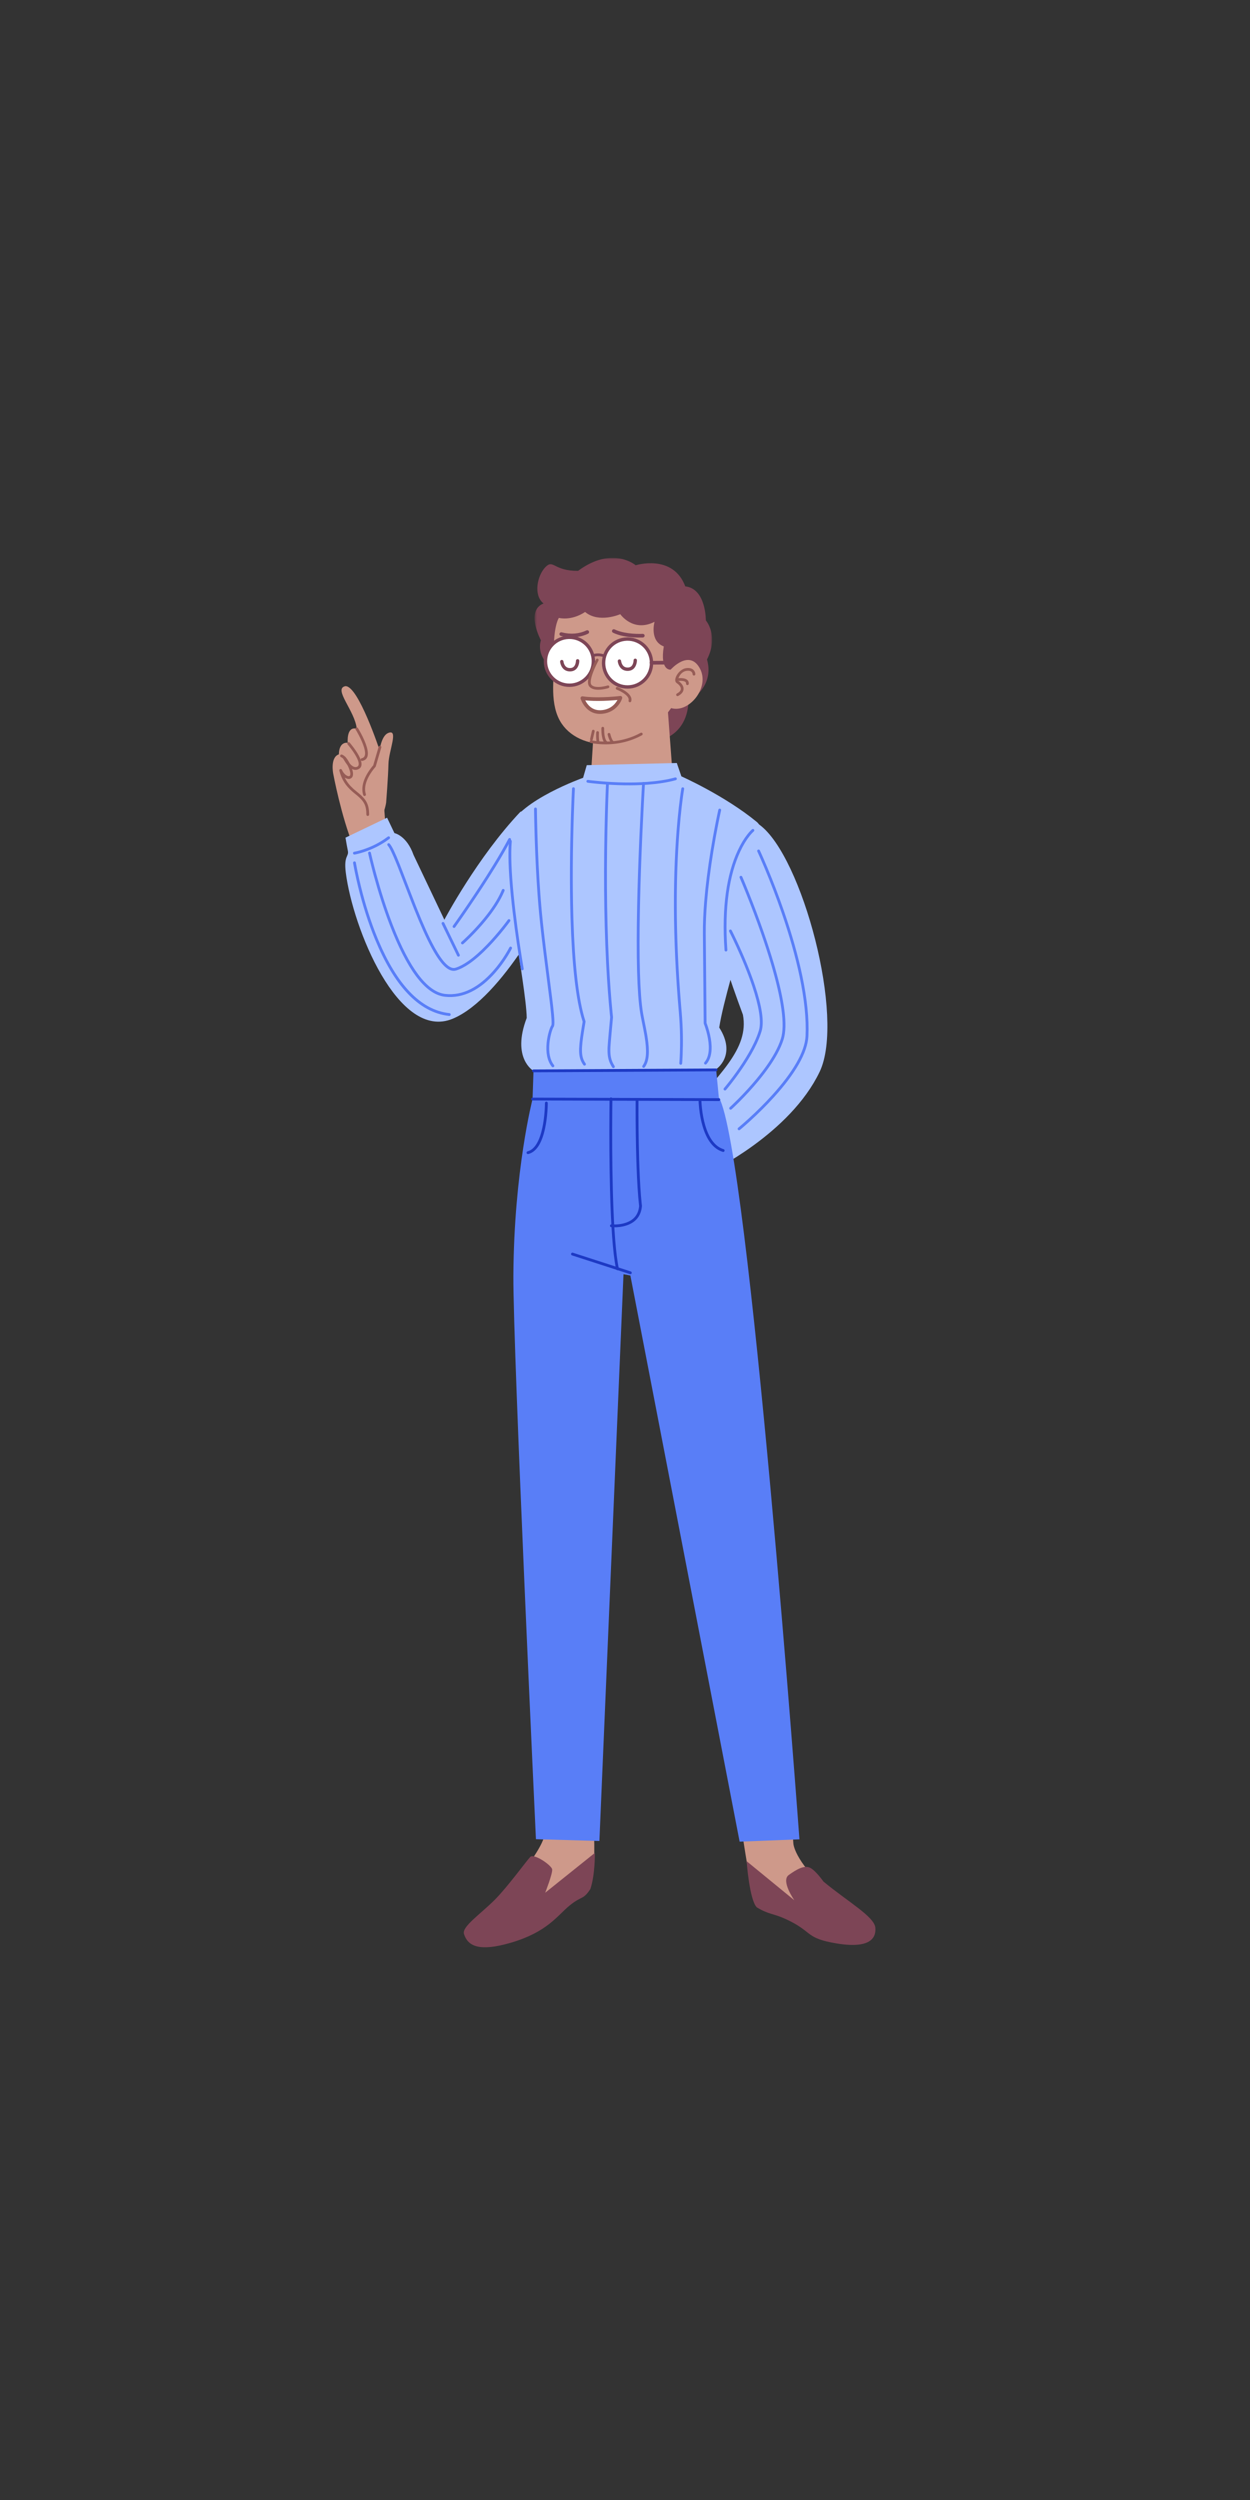 <?xml version="1.0" encoding="UTF-8"?>
<svg width="512px" height="1024px" viewBox="0 0 512 1024" version="1.1" xmlns="http://www.w3.org/2000/svg" xmlns:xlink="http://www.w3.org/1999/xlink">
    <rect x="0" y="0" width="512" height="1024" fill="#333333" stroke="none"/>
    <!-- Generator: Sketch 61.2 (89653) - https://sketch.com -->
    <title>2.人物组件/6.产品经理/站立/自信</title>
    <desc>Created with Sketch.</desc>
    <defs>
        <polygon id="path-1" points="0.463 0.892 73.187 0.892 73.187 76.528 0.463 76.528"></polygon>
    </defs>
    <g id="2.人物组件/6.产品经理/站立/自信" stroke="none" stroke-width="1" fill="none" fill-rule="evenodd">
        <path d="M157.979,339.284 L155.625,307.667 C155.625,307.667 146.726,280.587 141.419,281.057 C136.358,282.142 145.442,291.228 146.126,298.505 C141.767,297.287 142.433,304.274 142.433,304.274 C142.433,304.274 138.939,303.428 138.791,308.979 C135.128,310.248 136.491,316.934 136.491,316.934 C136.491,316.934 139.751,334.478 144.819,346.771 C144.819,346.771 154.988,358.558 157.979,339.284" id="Fill-1" fill="#CE998A"></path>
        <path d="M158.162,328.8 C158.162,328.8 158.993,318.293 159.116,312.878 C159.239,307.463 163.37,298.484 159.052,300.206 C156.148,301.362 155.447,307.062 154.694,311.217 C153.943,315.374 145.258,323.816 148.852,331.62 C151.279,336.894 156.461,338.58 158.162,328.8" id="Fill-3" fill="#CE998A"></path>
        <path d="M145.827,298.029 C146.091,297.864 146.438,297.944 146.602,298.207 L146.778,298.496 C146.916,298.726 147.07,298.988 147.235,299.278 C147.707,300.105 148.178,300.992 148.619,301.902 C149.079,302.854 149.48,303.779 149.802,304.658 C151.216,308.509 151.036,311.159 148.382,311.68 C148.077,311.74 147.781,311.541 147.721,311.236 C147.662,310.932 147.86,310.636 148.165,310.576 C149.814,310.252 149.946,308.314 148.746,305.045 C148.437,304.204 148.052,303.313 147.606,302.392 C147.177,301.506 146.717,300.642 146.258,299.835 L145.917,299.248 L145.649,298.804 C145.484,298.54 145.564,298.193 145.827,298.029 Z" id="Stroke-5" fill="#965C56" fill-rule="nonzero"></path>
        <path d="M142.442,304.134 C142.676,303.93 143.031,303.955 143.235,304.189 L143.444,304.436 C143.607,304.631 143.789,304.853 143.984,305.099 C144.543,305.801 145.101,306.55 145.624,307.316 C146.122,308.047 146.562,308.758 146.927,309.436 C148.467,312.293 148.612,314.418 146.541,315.172 C144.938,315.754 143.408,314.805 141.993,312.963 C141.616,312.472 141.273,311.947 140.97,311.423 L140.806,311.132 C140.708,310.954 140.635,310.812 140.588,310.714 C140.453,310.435 140.57,310.098 140.85,309.963 C141.13,309.828 141.466,309.946 141.601,310.225 L141.679,310.38 C141.744,310.504 141.833,310.668 141.944,310.861 C142.224,311.345 142.541,311.829 142.886,312.278 C144.031,313.77 145.167,314.474 146.157,314.114 C147.283,313.704 147.186,312.288 145.937,309.969 C145.591,309.329 145.172,308.651 144.694,307.949 C144.189,307.208 143.646,306.481 143.104,305.8 L142.744,305.355 L142.386,304.927 C142.182,304.693 142.207,304.338 142.442,304.134 Z" id="Stroke-7" fill="#965C56" fill-rule="nonzero"></path>
        <path d="M139.362,309.416 C139.471,309.125 139.794,308.977 140.086,309.085 C141.066,309.449 142.011,310.456 142.95,312.164 C144.972,315.839 145.139,318.378 143.43,318.959 C142.804,319.172 142.071,319.017 141.364,318.594 L141.207,318.495 L141.338,318.76 C142.171,320.402 143.242,321.724 144.635,322.993 L144.918,323.247 L145.283,323.562 L146.146,324.276 C146.392,324.477 146.762,324.779 146.902,324.895 C150.008,327.464 151.205,329.521 151.191,333.66 C151.19,333.971 150.937,334.222 150.626,334.221 C150.316,334.22 150.065,333.967 150.066,333.657 C150.078,330.011 149.115,328.243 146.441,325.976 L144.754,324.587 C144.546,324.413 144.359,324.253 144.175,324.092 C141.624,321.847 140.019,319.461 138.989,315.701 C138.804,315.027 139.769,314.687 140.047,315.328 C140.8,317.066 142.298,318.156 143.068,317.893 C143.807,317.642 143.688,315.838 141.965,312.706 C141.143,311.212 140.373,310.392 139.693,310.139 C139.402,310.031 139.254,309.707 139.362,309.416 Z" id="Stroke-9" fill="#965C56" fill-rule="nonzero"></path>
        <path d="M155.097,305.866 C155.184,305.567 155.496,305.396 155.794,305.483 C156.063,305.562 156.228,305.823 156.195,306.091 L156.177,306.181 L153.915,313.927 C153.89,314.012 153.845,314.09 153.785,314.154 L153.599,314.36 C153.474,314.504 153.314,314.695 153.127,314.928 C152.625,315.555 152.122,316.255 151.654,317.011 C150.24,319.292 149.438,321.57 149.55,323.655 C149.581,324.227 149.681,324.778 149.855,325.307 C149.951,325.603 149.791,325.92 149.495,326.017 C149.2,326.114 148.883,325.953 148.786,325.658 C148.581,325.033 148.462,324.384 148.427,323.715 C148.3,321.359 149.173,318.877 150.698,316.418 C151.192,315.622 151.72,314.885 152.249,314.225 L152.517,313.897 L152.87,313.487 L155.097,305.866 Z" id="Stroke-11" fill="#965C56" fill-rule="nonzero"></path>
        <g id="分组" transform="translate(218.5, 227.607)">
            <mask id="mask-2" fill="white">
                <use xlink:href="#path-1"></use>
            </mask>
            <g id="Clip-14"></g>
            <path d="M63.517,59.65 C63.517,59.65 74.364,54.104 71.091,42.508 C76.07,32.755 70.615,26.503 70.615,26.503 C70.615,26.503 70.76,13.529 62.188,12.568 C57.139,-0.88 41.874,3.928 41.874,3.928 C41.874,3.928 32.416,-4.235 18.284,6.212 C8.152,6.304 8.248,1.277 4.902,4.684 C1.556,8.092 -0.12,16.234 4.131,19.571 C-3.441,22.594 3.058,34.672 3.058,34.672 C3.058,34.672 0.423,41.492 8.916,46.903 C17.406,52.315 20.248,68.773 34.458,74.308 C48.126,79.636 62.88,75.613 63.517,59.65" id="Fill-13" fill="#7D4556" mask="url(#mask-2)"></path>
        </g>
        <path d="M245.046,701.257 L219.975,702.559 C219.975,702.559 224.747,743.287 223.017,751.771 C220.974,761.797 195.558,786.568 202.077,791.905 C208.598,797.239 238.197,780.067 242.406,768.163 C244.266,762.898 242.984,750.51 243.221,736.87 C243.519,719.671 245.046,701.257 245.046,701.257" id="Fill-15" fill="#CE998A"></path>
        <path d="M320.099,690.571 L295.291,689.098 C295.291,689.098 299.929,724.768 303.88,750.129 C305.872,762.909 307.547,773.496 308.651,774.717 C313.516,780.093 321.895,781.177 331.007,785.907 C338.219,789.648 339.661,791.704 348.242,792.103 C360.407,792.67 354.179,788.413 338.8,774.343 C325.097,761.806 324.959,755.05 324.959,755.05 L320.099,690.571 Z" id="Fill-17" fill="#CE998A"></path>
        <path d="M275.2,313.195 L273.397,289.021 L243.669,291.948 L242.281,313.804 C242.281,313.804 275.985,312.397 275.2,313.195" id="Fill-19" fill="#CE998A"></path>
        <path d="M268.104,254.688 C268.104,254.688 265.904,262.491 271.892,264.774 C270.231,274.906 274.7,274.282 274.7,274.282 C274.7,274.282 282.317,265.668 286.698,273.852 C290.859,281.628 282.207,292.195 274.907,290.044 C261.387,309.04 236.67,308.548 229.284,295.122 C224.798,286.963 227.294,275.641 226.988,270.232 C226.236,256.942 228.911,253.092 228.911,253.092 C228.911,253.092 233.894,254.469 239.657,250.659 C245.319,255.405 254.066,251.569 254.066,251.569 C254.066,251.569 259.323,259.177 268.104,254.688" id="Fill-21" fill="#CE998A"></path>
        <path d="M279.094,317.995 L277.214,312.522 L240.337,313.413 L238.838,318.588 C238.838,318.588 213.157,327.708 208.7,338.755 C204.103,350.151 215.53,403.03 215.747,416.944 C209.422,433.54 218.524,438.636 218.524,438.636 L293.312,437.968 C293.312,437.968 301.892,432.324 294.599,420.882 C297.664,400.465 318.719,343.867 310.048,336.724 C296.858,325.861 279.094,317.995 279.094,317.995" id="Fill-23" fill="#ADC6FF"></path>
        <path d="M304.298,415.626 C304.298,415.626 291.872,382.644 289.58,367.561 C287.288,352.479 292.343,324.387 311.162,337.882 C328.535,350.673 346.284,416.917 335.738,438.988 C323.576,464.439 291.051,479.932 291.051,479.932 C291.051,479.932 274.662,476.472 278.105,459.181 C294.477,440.337 306.935,429.672 304.298,415.626" id="Fill-25" fill="#ADC6FF"></path>
        <path d="M169.383,350.18 C166.566,342.179 161.559,341.238 161.559,341.238 L158.547,334.931 L141.514,343.106 C141.96,345.638 142.036,346.34 142.477,348.449 C143.004,350.966 140.733,350.294 141.642,357.465 C144.505,380.064 163.147,426.603 185.467,417.261 C206.085,408.63 226.414,367.692 226.414,367.692 C226.414,367.692 231.076,326.607 213.15,332.522 C195.528,351.114 182.008,376.724 182.008,376.724 L169.383,350.18 Z" id="Fill-27" fill="#ADC6FF"></path>
        <path d="M294.432,449.465 L293.313,437.969 L218.525,438.635 L218.141,450.145 C218.141,450.145 257.715,451.792 294.432,449.465" id="Fill-29" fill="#597EF7"></path>
        <path d="M327.451,753.388 C327.451,753.388 306.732,470.219 294.432,449.465 C233.353,451.022 218.14,450.172 218.14,450.172 C218.14,450.172 210.519,479.524 210.282,522.491 C210.114,553.003 219.52,753.331 219.52,753.331 L245.514,754.066 L255.384,521.923 L258.205,522.461 L302.952,754.346 L327.451,753.388 Z" id="Fill-31" fill="#597EF7"></path>
        <path d="M247.229,271.654 C247.277,277.073 251.711,281.429 257.132,281.38 C262.551,281.332 266.904,276.899 266.856,271.48 C266.808,266.06 262.376,261.704 256.955,261.752 C251.535,261.802 247.181,266.234 247.229,271.654" id="Fill-33" fill="#FFFFFF"></path>
        <path d="M256.949,261.061 C251.147,261.114 246.486,265.859 246.537,271.66 C246.589,277.462 251.336,282.124 257.138,282.071 C262.939,282.02 267.599,277.275 267.548,271.474 C267.497,265.767 262.906,261.162 257.233,261.062 L256.949,261.061 Z M256.961,262.444 C262,262.399 266.12,266.448 266.165,271.486 C266.21,276.524 262.163,280.644 257.126,280.688 C252.087,280.734 247.965,276.686 247.92,271.648 C247.877,266.698 251.783,262.634 256.697,262.45 L256.961,262.444 Z" id="Stroke-35" fill="#7D4556" fill-rule="nonzero"></path>
        <path d="M223.419,270.948 C223.467,276.367 227.9,280.722 233.321,280.672 C238.74,280.624 243.095,276.192 243.047,270.772 C242.999,265.353 238.566,260.997 233.145,261.045 C227.726,261.094 223.371,265.528 223.419,270.948" id="Fill-37" fill="#FFFFFF"></path>
        <path d="M233.139,260.353 C227.338,260.406 222.677,265.152 222.728,270.954 C222.779,276.756 227.525,281.417 233.327,281.364 C239.128,281.312 243.79,276.567 243.738,270.766 C243.688,265.059 239.096,260.455 233.424,260.354 L233.139,260.353 Z M233.152,261.736 C238.19,261.691 242.311,265.74 242.355,270.778 C242.4,275.816 238.352,279.936 233.315,279.981 C228.276,280.027 224.155,275.979 224.111,270.941 C224.067,265.992 227.973,261.927 232.888,261.742 L233.152,261.736 Z" id="Stroke-39" fill="#7D4556" fill-rule="nonzero"></path>
        <path d="M244.904,269.843 C245.176,269.994 245.274,270.336 245.124,270.608 L244.989,270.857 C244.88,271.062 244.759,271.295 244.628,271.553 C244.253,272.291 243.879,273.078 243.53,273.88 C243.205,274.626 242.919,275.348 242.682,276.032 C241.897,278.294 241.736,279.927 242.266,280.515 C242.805,281.114 243.786,281.398 245.099,281.391 C245.907,281.386 246.783,281.271 247.662,281.083 C247.873,281.038 248.073,280.991 248.262,280.943 L248.764,280.806 C248.803,280.795 248.833,280.785 248.855,280.778 C249.151,280.683 249.468,280.847 249.563,281.142 C249.657,281.438 249.494,281.755 249.198,281.85 L248.832,281.956 C248.55,282.034 248.235,282.111 247.897,282.184 C246.949,282.386 246,282.51 245.106,282.516 C243.503,282.525 242.229,282.156 241.43,281.267 C240.508,280.244 240.697,278.32 241.619,275.663 C241.866,274.951 242.163,274.202 242.498,273.431 C242.857,272.607 243.241,271.8 243.625,271.044 L243.88,270.549 L244.14,270.063 C244.29,269.791 244.632,269.693 244.904,269.843 Z" id="Stroke-41" fill="#965C56" fill-rule="nonzero"></path>
        <path d="M254.111,285.819 C254.111,285.819 245.04,286.938 238.544,285.958 C238.544,285.958 240.419,292.428 246.897,291.592 C252.651,290.85 254.111,285.819 254.111,285.819" id="Fill-43" fill="#FFFFFF"></path>
        <path d="M254.019,285.074 L253.271,285.157 L252.512,285.232 C252.115,285.27 251.693,285.306 251.25,285.342 C248.507,285.559 245.72,285.662 243.126,285.585 C241.481,285.536 239.98,285.416 238.656,285.216 C238.115,285.135 237.671,285.641 237.823,286.167 C237.885,286.378 238.009,286.723 238.206,287.159 C238.532,287.879 238.951,288.598 239.475,289.273 C241.235,291.536 243.73,292.757 246.993,292.336 C249.524,292.009 251.494,290.895 252.951,289.248 C254.006,288.054 254.59,286.858 254.831,286.028 C254.981,285.51 254.553,285.008 254.019,285.074 Z M252.909,286.7 L252.721,287.034 C252.47,287.451 252.173,287.862 251.827,288.254 C250.602,289.639 248.957,290.57 246.801,290.848 C244.105,291.196 242.113,290.221 240.659,288.352 L240.443,288.061 C240.234,287.767 240.046,287.464 239.879,287.158 L239.727,286.864 L240.065,286.9 C241.011,286.992 242.018,287.053 243.081,287.084 C245.737,287.163 248.576,287.059 251.369,286.837 L252.241,286.763 L252.909,286.7 Z" id="Stroke-45" fill="#965C56" fill-rule="nonzero"></path>
        <path d="M240.219,258.216 C240.592,258.036 241.041,258.193 241.221,258.566 C241.4,258.939 241.244,259.388 240.871,259.568 C237.678,261.106 233.723,261.521 229.695,260.452 C229.295,260.346 229.056,259.935 229.162,259.535 C229.269,259.135 229.679,258.896 230.08,259.003 C233.757,259.978 237.345,259.602 240.219,258.216 Z" id="Stroke-47" fill="#7D4556" fill-rule="nonzero"></path>
        <path d="M337.273,770.669 C347.216,778.932 358.12,785.019 358.54,789.572 C358.96,794.123 355.993,798.72 340.498,795.639 C329.896,793.532 332.465,790.949 321.929,786.09 C316.669,783.663 314.965,784.256 310.003,781.263 C306.988,778.368 305.816,762.339 305.816,762.339 L325.376,778.361 C325.376,778.361 319.738,770.391 323.068,768.002 C326.399,765.609 329.531,763.857 331.879,765.075 C334.228,766.296 337.273,770.669 337.273,770.669" id="Fill-49" fill="#7D4556"></path>
        <path d="M223.314,775.262 L243.652,758.956 C243.652,758.956 243.81,767.788 241.819,773.741 C238.822,778.324 238.342,776.404 233.317,780.497 C228.292,784.592 224.233,791.374 209.127,795.773 C196.372,799.489 191.607,797.195 190.044,792.149 C189.118,789.16 196.698,784.109 202.645,778.165 C207.819,772.988 215.746,762.103 217.194,760.594 C218.685,759.041 225.922,764.006 226.168,765.692 C226.413,767.377 223.314,775.262 223.314,775.262" id="Fill-51" fill="#7D4556"></path>
        <path d="M242.721,268.006 C244.108,267.53 245.538,267.555 246.866,267.879 C247.228,267.968 247.498,268.058 247.656,268.123 C247.943,268.24 248.081,268.569 247.963,268.856 C247.846,269.144 247.518,269.282 247.23,269.164 L247.086,269.111 C246.966,269.071 246.802,269.022 246.599,268.972 C245.463,268.694 244.243,268.673 243.087,269.07 C242.793,269.171 242.473,269.015 242.372,268.721 C242.271,268.427 242.427,268.107 242.721,268.006 Z" id="Stroke-53" fill="#7D4556" fill-rule="nonzero"></path>
        <path d="M259.51,270.461 C259.507,270.079 259.814,269.767 260.196,269.764 C260.546,269.761 260.837,270.018 260.886,270.356 L260.893,270.449 C260.896,271.009 260.789,271.775 260.461,272.554 C259.884,273.925 258.783,274.792 257.127,274.807 C255.486,274.822 254.33,274.042 253.639,272.776 C253.243,272.05 253.073,271.337 253.03,270.832 C252.997,270.452 253.279,270.117 253.66,270.084 C254.009,270.055 254.319,270.289 254.393,270.621 L254.423,270.836 C254.436,270.914 254.455,271.015 254.484,271.135 C254.564,271.471 254.685,271.806 254.853,272.113 C255.314,272.957 256.021,273.434 257.115,273.424 C258.173,273.415 258.809,272.913 259.187,272.017 C259.327,271.684 259.419,271.32 259.47,270.953 L259.497,270.71 C259.501,270.674 259.503,270.641 259.505,270.61 L259.51,270.461 Z" id="Stroke-55" fill="#7D4556" fill-rule="nonzero"></path>
        <path d="M235.9,270.673 C235.896,270.291 236.203,269.978 236.585,269.975 C236.935,269.972 237.227,270.229 237.276,270.566 L237.283,270.66 C237.285,271.22 237.179,271.986 236.851,272.765 C236.274,274.136 235.173,275.003 233.517,275.018 C231.876,275.033 230.721,274.253 230.029,272.987 C229.633,272.262 229.463,271.548 229.419,271.044 C229.387,270.663 229.669,270.328 230.049,270.295 C230.43,270.263 230.764,270.545 230.797,270.925 C230.803,270.997 230.826,271.147 230.874,271.346 C230.954,271.682 231.075,272.017 231.243,272.324 C231.704,273.168 232.411,273.645 233.504,273.635 C234.563,273.626 235.2,273.124 235.577,272.228 C235.717,271.896 235.809,271.532 235.859,271.165 L235.887,270.922 C235.893,270.85 235.897,270.788 235.899,270.737 L235.9,270.673 Z" id="Stroke-57" fill="#7D4556" fill-rule="nonzero"></path>
        <path d="M276.55,270.642 C276.964,270.639 277.303,270.971 277.307,271.386 C277.31,271.765 277.031,272.082 276.665,272.135 L276.564,272.142 L266.863,272.229 C266.449,272.233 266.11,271.9 266.106,271.486 C266.103,271.106 266.382,270.79 266.748,270.737 L266.85,270.729 L276.55,270.642 Z" id="Stroke-59" fill="#7D4556" fill-rule="nonzero"></path>
        <path d="M250.745,258.145 C250.929,257.774 251.38,257.622 251.751,257.807 C252.84,258.348 254.162,258.764 255.666,259.066 C257.958,259.526 260.36,259.677 262.429,259.648 L263.251,259.625 C263.665,259.603 264.018,259.921 264.04,260.334 C264.062,260.748 263.744,261.101 263.331,261.123 L262.983,261.136 C260.701,261.203 257.985,261.061 255.371,260.537 C253.747,260.211 252.303,259.756 251.083,259.15 C250.712,258.966 250.561,258.516 250.745,258.145 Z" id="Stroke-61" fill="#7D4556" fill-rule="nonzero"></path>
        <path d="M281.048,273.669 C282.713,273.445 283.833,273.916 284.421,274.864 C284.713,275.335 284.812,275.8 284.815,276.14 C284.818,276.45 284.569,276.704 284.258,276.707 C283.978,276.71 283.745,276.508 283.699,276.241 L283.69,276.15 C283.689,275.998 283.631,275.724 283.465,275.457 C283.121,274.903 282.441,274.617 281.197,274.784 C279.987,274.946 278.93,275.789 278.265,276.972 C277.987,277.466 277.81,277.975 277.763,278.384 C277.728,278.683 277.769,278.841 277.78,278.848 C278.885,279.572 279.717,280.557 279.939,281.592 C280.223,282.92 279.503,284.138 277.785,285.067 C277.512,285.214 277.171,285.113 277.023,284.839 C276.875,284.566 276.977,284.225 277.25,284.077 C278.562,283.368 279.007,282.615 278.839,281.828 C278.689,281.13 278.044,280.366 277.164,279.79 C275.381,278.624 277.931,274.087 281.048,273.669 Z" id="Stroke-63" fill="#965C56" fill-rule="nonzero"></path>
        <path d="M279.9,277.832 C281.317,278.067 282.233,278.785 282.125,280.106 C282.099,280.415 281.828,280.646 281.518,280.62 C281.239,280.597 281.025,280.375 281.003,280.105 L281.003,280.014 C281.052,279.425 280.628,279.093 279.715,278.941 C279.343,278.88 278.944,278.861 278.563,278.872 L278.282,278.885 C278.197,278.891 278.137,278.896 278.109,278.9 C277.8,278.935 277.521,278.713 277.486,278.404 C277.451,278.096 277.672,277.817 277.981,277.782 L278.207,277.763 C278.747,277.727 279.335,277.738 279.9,277.832 Z" id="Stroke-65" fill="#965C56" fill-rule="nonzero"></path>
        <path d="M246.91,297.711 C247.189,297.719 247.415,297.931 247.45,298.199 L247.453,298.332 L247.452,298.372 C247.447,298.662 247.451,299.03 247.469,299.445 C247.495,300.049 247.548,300.643 247.633,301.195 C247.816,302.378 248.133,303.224 248.528,303.563 L248.614,303.628 C248.874,303.798 248.947,304.147 248.777,304.407 C248.607,304.667 248.259,304.74 247.999,304.57 C247.207,304.052 246.764,302.932 246.521,301.367 C246.379,300.45 246.326,299.508 246.325,298.694 L246.33,298.255 C246.34,297.945 246.599,297.701 246.91,297.711 Z" id="Stroke-67" fill="#965C56" fill-rule="nonzero"></path>
        <path d="M244.806,299.483 C245.116,299.504 245.35,299.772 245.329,300.082 L245.312,300.428 C245.283,301.146 245.285,301.917 245.34,302.636 C245.38,303.163 245.447,303.621 245.542,303.987 C245.62,304.288 245.439,304.595 245.138,304.673 C244.838,304.751 244.531,304.57 244.453,304.269 C244.339,303.83 244.263,303.31 244.218,302.722 C244.171,302.107 244.16,301.463 244.173,300.843 L244.188,300.383 C244.195,300.207 244.202,300.078 244.207,300.005 C244.228,299.696 244.496,299.461 244.806,299.483 Z" id="Stroke-69" fill="#965C56" fill-rule="nonzero"></path>
        <path d="M249.321,300.232 C249.624,300.164 249.925,300.354 249.993,300.658 L250.086,301.028 C250.098,301.069 250.11,301.113 250.123,301.159 C250.23,301.539 250.355,301.92 250.495,302.271 C250.746,302.9 251.019,303.356 251.248,303.541 L251.316,303.588 C251.584,303.745 251.673,304.09 251.516,304.358 C251.358,304.626 251.014,304.715 250.746,304.558 C250.221,304.25 249.814,303.6 249.45,302.688 C249.294,302.296 249.157,301.88 249.04,301.464 L248.937,301.079 C248.919,301.009 248.905,300.95 248.895,300.903 C248.827,300.6 249.018,300.3 249.321,300.232 Z" id="Stroke-71" fill="#965C56" fill-rule="nonzero"></path>
        <path d="M243.136,298.927 C243.408,298.988 243.59,299.239 243.573,299.509 L243.56,299.599 L242.81,302.914 C242.742,303.217 242.441,303.408 242.138,303.339 C241.865,303.277 241.684,303.027 241.7,302.757 L241.713,302.666 L242.463,299.351 C242.525,299.079 242.775,298.897 243.045,298.914 L243.136,298.927 Z" id="Stroke-73" fill="#965C56" fill-rule="nonzero"></path>
        <path d="M262.404,300.17 C262.676,300.02 263.018,300.119 263.168,300.391 C263.318,300.664 263.218,301.006 262.946,301.155 C262.518,301.391 262.084,301.615 261.645,301.827 C255.61,304.75 249.245,305.334 243.591,304.589 C243.252,304.544 242.941,304.497 242.659,304.449 L242.165,304.358 C242.069,304.339 241.997,304.324 241.949,304.312 C241.646,304.242 241.458,303.94 241.528,303.638 C241.598,303.335 241.9,303.146 242.202,303.216 L242.484,303.274 L242.593,303.295 C242.922,303.355 243.305,303.416 243.738,303.474 C249.193,304.192 255.346,303.627 261.155,300.815 C261.576,300.611 261.993,300.396 262.404,300.17 Z" id="Stroke-75" fill="#965C56" fill-rule="nonzero"></path>
        <path d="M252.254,281.738 C252.364,281.448 252.689,281.302 252.979,281.413 L253.223,281.511 L253.625,281.685 C253.696,281.717 253.769,281.75 253.844,281.784 C254.485,282.082 255.127,282.421 255.729,282.8 C257.831,284.12 258.989,285.587 258.558,287.225 C258.479,287.525 258.172,287.705 257.871,287.626 C257.571,287.547 257.391,287.239 257.47,286.939 C257.731,285.947 256.851,284.834 255.13,283.752 C254.573,283.402 253.972,283.084 253.371,282.805 L253.083,282.675 C252.862,282.577 252.689,282.506 252.579,282.464 C252.289,282.353 252.143,282.028 252.254,281.738 Z" id="Stroke-77" fill="#965C56" fill-rule="nonzero"></path>
        <path d="M181.208,377.711 C181.466,377.586 181.77,377.67 181.929,377.897 L181.977,377.978 L188.287,391.014 C188.426,391.3 188.306,391.644 188.02,391.783 C187.763,391.907 187.458,391.823 187.299,391.596 L187.252,391.515 L180.941,378.479 C180.803,378.193 180.922,377.849 181.208,377.711 Z" id="Stroke-79" fill="#597EF7" fill-rule="nonzero"></path>
        <path d="M308.025,339.673 C308.271,339.472 308.634,339.509 308.835,339.755 C309.036,340.001 308.999,340.363 308.753,340.564 L308.654,340.651 C308.571,340.726 308.454,340.836 308.308,340.983 C307.934,341.36 307.515,341.831 307.061,342.403 C305.755,344.049 304.445,346.166 303.219,348.8 C298.85,358.187 296.679,371.416 297.921,389.12 C297.944,389.437 297.705,389.711 297.388,389.734 C297.071,389.756 296.796,389.517 296.774,389.2 C295.518,371.309 297.721,357.886 302.176,348.315 C303.44,345.598 304.798,343.405 306.16,341.688 C306.64,341.082 307.088,340.579 307.492,340.172 L307.717,339.951 C307.852,339.822 307.956,339.73 308.025,339.673 Z" id="Stroke-81" fill="#597EF7" fill-rule="nonzero"></path>
        <path d="M209.092,343.98 C209.409,344.007 209.643,344.286 209.616,344.603 C209.168,349.809 209.481,357.41 210.403,366.765 C210.817,370.962 211.342,375.401 211.954,379.975 C212.51,384.131 213.106,388.17 213.702,391.933 L214.124,394.55 L214.495,396.762 C214.55,397.075 214.34,397.373 214.027,397.428 C213.714,397.482 213.416,397.273 213.362,396.96 L212.988,394.737 C212.883,394.094 212.771,393.404 212.654,392.67 L212.565,392.113 C211.968,388.341 211.371,384.293 210.814,380.128 C210.2,375.541 209.673,371.089 209.258,366.877 L209.113,365.365 C208.298,356.637 208.039,349.512 208.47,344.504 C208.495,344.219 208.723,344.001 208.999,343.98 L209.092,343.98 Z" id="Stroke-83" fill="#597EF7" fill-rule="nonzero"></path>
        <path d="M233.928,513.485 C234.016,513.213 234.287,513.052 234.561,513.093 L234.652,513.115 L258.372,520.787 C258.674,520.885 258.84,521.21 258.742,521.512 C258.654,521.784 258.383,521.945 258.109,521.904 L258.018,521.882 L234.298,514.21 C233.996,514.112 233.83,513.788 233.928,513.485 Z" id="Stroke-85" fill="#1D39C4" fill-rule="nonzero"></path>
        <path d="M250.266,449.5 C250.584,449.506 250.837,449.767 250.832,450.085 L250.786,453.981 C250.689,464.535 250.729,476.16 251.008,487.112 L251.089,490.058 C251.502,503.81 252.278,514.098 253.484,519.587 C253.552,519.897 253.356,520.204 253.046,520.272 C252.735,520.34 252.429,520.144 252.36,519.834 L252.233,519.229 C250.996,513.11 250.235,501.945 249.858,487.141 C249.597,476.905 249.545,466.085 249.618,456.097 L249.663,451.458 L249.682,450.067 C249.687,449.749 249.948,449.496 250.266,449.5 Z" id="Stroke-87" fill="#1D39C4" fill-rule="nonzero"></path>
        <path d="M260.946,449.779 C261.263,449.781 261.519,450.041 261.517,450.358 L261.512,451.294 C261.483,458.222 261.549,466.528 261.785,474.586 L261.896,478.006 C262.114,484.042 262.424,489.126 262.835,492.99 L262.936,493.894 L262.938,494.008 C262.594,498.202 260.241,500.759 256.592,501.957 C254.731,502.568 252.798,502.755 251.097,502.694 L250.709,502.676 C250.544,502.666 250.426,502.656 250.36,502.649 C250.044,502.616 249.815,502.333 249.848,502.017 C249.882,501.701 250.165,501.472 250.481,501.505 L250.777,501.527 C252.436,501.625 254.389,501.47 256.233,500.864 C259.375,499.832 261.369,497.737 261.76,494.236 L261.786,493.965 L261.742,493.577 C261.285,489.475 260.949,483.946 260.72,477.319 L260.671,475.828 C260.431,468.186 260.347,460.25 260.356,453.411 L260.366,450.35 C260.368,450.032 260.628,449.777 260.946,449.779 Z" id="Stroke-89" fill="#1D39C4" fill-rule="nonzero"></path>
        <path d="M225.101,409.637 L222.572,389.75 C222.348,387.945 222.142,386.244 221.95,384.601 L221.761,382.976 C221.401,379.831 221.092,376.914 220.833,374.174 C220.601,371.727 220.388,369.158 220.193,366.48 C219.678,359.385 219.307,351.823 219.057,344.226 L218.997,342.326 C218.936,340.309 218.887,338.392 218.848,336.6 L218.796,333.954 L218.759,331.345 C218.756,331.028 219.011,330.768 219.329,330.765 C219.646,330.762 219.906,331.017 219.909,331.335 L219.954,334.346 L219.998,336.576 C220.031,338.109 220.072,339.733 220.122,341.434 L220.147,342.291 C220.395,350.51 220.783,358.728 221.341,366.397 L221.512,368.658 C221.629,370.148 221.751,371.6 221.88,373.013 L221.978,374.066 C222.208,376.494 222.477,379.063 222.786,381.808 L223.075,384.319 C223.278,386.055 223.496,387.855 223.734,389.773 L226.113,408.446 C226.225,409.344 226.319,410.112 226.388,410.685 L226.619,412.709 C227.14,417.449 227.237,419.778 226.834,420.514 L226.802,420.568 C226.172,421.531 225.329,424.464 225.054,427.225 C224.685,430.929 225.245,434.116 226.917,436.226 C227.115,436.475 227.073,436.837 226.824,437.034 C226.575,437.231 226.213,437.189 226.015,436.94 C224.123,434.552 223.513,431.084 223.909,427.111 C224.201,424.181 225.093,421.079 225.839,419.938 C226.075,419.578 225.917,416.691 225.346,411.685 L225.101,409.637 Z" id="Stroke-91" fill="#597EF7" fill-rule="nonzero"></path>
        <path d="M234.918,322.462 C235.235,322.478 235.479,322.749 235.462,323.066 L235.345,325.518 L235.246,327.849 C235.173,329.632 235.101,331.571 235.033,333.645 C234.58,347.389 234.444,361.627 234.813,374.925 L234.865,376.666 C235.454,395.396 237.032,409.82 239.804,418.269 C239.832,418.355 239.84,418.447 239.825,418.538 L239.588,419.999 L239.303,421.711 C237.973,429.84 237.972,432.948 239.878,435.566 C240.065,435.823 240.009,436.183 239.752,436.37 C239.495,436.557 239.135,436.5 238.948,436.244 C236.858,433.373 236.78,430.254 238.022,422.431 L238.667,418.492 L238.581,418.227 C235.803,409.462 234.25,394.8 233.688,375.835 L233.663,374.957 C233.315,362.416 233.415,349.047 233.806,336.041 L233.883,333.607 C233.96,331.27 234.042,329.105 234.124,327.14 L234.313,323.006 C234.33,322.688 234.601,322.445 234.918,322.462 Z" id="Stroke-93" fill="#597EF7" fill-rule="nonzero"></path>
        <path d="M248.838,320.647 C249.155,320.663 249.4,320.933 249.384,321.25 L249.261,324.083 L249.135,327.415 C249.086,328.827 249.037,330.333 248.99,331.927 C248.39,352.228 248.398,373.907 249.419,394.231 C249.793,401.658 250.295,408.673 250.937,415.207 L251.077,416.599 L251.078,416.705 L250.984,417.792 C250.814,419.624 250.086,427.37 250.022,428.976 C249.91,431.776 250.166,433.531 250.978,435.258 C251.187,435.702 251.436,436.151 251.733,436.617 C251.904,436.885 251.826,437.24 251.558,437.411 C251.29,437.582 250.934,437.503 250.763,437.235 C250.441,436.729 250.167,436.237 249.937,435.747 C249.078,433.922 248.782,432.083 248.858,429.347 L248.872,428.93 C248.907,428.056 249.131,425.432 249.359,422.899 L249.872,417.32 L249.927,416.662 L249.792,415.32 C249.194,409.234 248.717,402.736 248.353,395.878 L248.27,394.289 C247.292,374.815 247.242,354.107 247.765,334.552 L247.887,330.327 C247.944,328.533 248.002,326.862 248.061,325.323 L248.173,322.562 L248.235,321.194 C248.251,320.876 248.52,320.632 248.838,320.647 Z" id="Stroke-95" fill="#597EF7" fill-rule="nonzero"></path>
        <path d="M263.623,320.303 C263.909,320.321 264.133,320.544 264.161,320.819 L264.159,320.975 L263.918,325.214 L263.7,329.291 C263.522,332.721 263.344,336.355 263.174,340.136 L263.062,342.677 C262.666,351.807 262.357,360.76 262.168,369.215 L262.098,372.617 C261.724,392.459 262.092,407.271 263.396,415.016 L263.449,415.322 C263.535,415.814 263.633,416.339 263.753,416.954 L264.551,420.946 C264.772,422.072 264.942,422.987 265.095,423.895 L265.244,424.816 C266.159,430.705 265.952,434.64 264.098,437.156 C263.91,437.412 263.55,437.466 263.294,437.278 C263.038,437.089 262.984,436.729 263.172,436.473 C264.825,434.23 264.983,430.39 264.037,424.552 L263.843,423.409 C263.702,422.609 263.541,421.763 263.337,420.737 L262.624,417.172 C262.503,416.551 262.403,416.021 262.316,415.521 L262.209,414.886 C260.897,406.749 260.559,391.442 260.979,370.995 C261.151,362.604 261.445,353.693 261.829,344.583 L261.913,342.628 C262.117,337.926 262.333,333.427 262.551,329.232 L262.862,323.484 L263.014,320.843 C263.034,320.526 263.306,320.285 263.623,320.303 Z" id="Stroke-97" fill="#597EF7" fill-rule="nonzero"></path>
        <path d="M279.759,322.492 C280.072,322.548 280.28,322.847 280.224,323.159 L280.097,323.929 C280.023,324.39 279.944,324.914 279.86,325.501 L279.757,326.236 C279.431,328.607 279.104,331.386 278.796,334.563 L278.726,335.303 C276.78,355.961 276.512,381.664 278.978,411.828 L279.217,414.669 C279.75,420.827 279.817,426.83 279.599,432.154 L279.557,433.086 C279.537,433.506 279.516,433.897 279.494,434.258 L279.403,435.602 C279.376,435.918 279.098,436.153 278.781,436.127 C278.465,436.1 278.23,435.822 278.256,435.505 L278.303,434.863 L278.367,433.823 C278.381,433.572 278.395,433.308 278.408,433.031 C278.672,427.529 278.63,421.232 278.071,414.768 C275.386,383.78 275.561,357.377 277.49,336.17 L277.58,335.195 C277.887,331.942 278.213,329.086 278.542,326.637 L278.772,324.989 L278.96,323.749 C279.023,323.356 279.067,323.092 279.091,322.957 C279.142,322.675 279.389,322.478 279.666,322.482 L279.759,322.492 Z" id="Stroke-99" fill="#597EF7" fill-rule="nonzero"></path>
        <path d="M294.834,331.218 L294.927,331.232 C295.236,331.302 295.431,331.61 295.361,331.919 L295.146,332.9 L294.901,334.054 C294.737,334.833 294.562,335.687 294.378,336.61 C293.64,340.303 292.901,344.336 292.212,348.577 C291.041,355.789 290.135,362.843 289.599,369.458 C289.218,374.163 289.033,378.54 289.069,382.527 L289.395,419.021 L289.569,419.48 L289.69,419.815 C289.939,420.519 290.187,421.3 290.42,422.138 C291.023,424.315 291.41,426.483 291.476,428.52 C291.573,431.562 290.944,434.071 289.398,435.841 C289.189,436.08 288.826,436.104 288.586,435.896 C288.347,435.687 288.322,435.323 288.531,435.084 C289.854,433.569 290.415,431.335 290.326,428.557 C290.264,426.623 289.892,424.541 289.311,422.445 C289.131,421.797 288.941,421.183 288.749,420.616 L288.605,420.199 C288.502,419.909 288.416,419.678 288.353,419.516 L288.289,419.353 L288.246,419.14 L287.919,382.537 C287.883,378.513 288.068,374.102 288.452,369.365 C288.991,362.717 289.901,355.633 291.077,348.393 C291.705,344.524 292.375,340.828 293.048,337.404 L293.25,336.385 C293.435,335.458 293.611,334.6 293.775,333.818 L294.122,332.194 L294.239,331.666 C294.302,331.387 294.557,331.202 294.834,331.218 Z" id="Stroke-101" fill="#597EF7" fill-rule="nonzero"></path>
        <path d="M310.473,348.025 C310.761,347.891 311.103,348.015 311.238,348.303 L311.463,348.792 C311.646,349.193 311.858,349.663 312.097,350.199 L312.563,351.254 C313.119,352.522 313.719,353.923 314.355,355.445 C316.691,361.032 319.026,367.094 321.206,373.417 C324.347,382.529 326.895,391.408 328.64,399.766 C330.565,408.987 331.446,417.28 331.114,424.419 C330.954,427.859 329.591,431.715 327.186,435.919 C324.739,440.197 321.278,444.728 317.064,449.379 C314.006,452.753 310.732,455.994 307.457,458.987 L306.614,459.752 C306.062,460.249 305.532,460.719 305.028,461.159 L303.908,462.126 L303.085,462.817 C302.839,463.019 302.477,462.983 302.275,462.737 C302.074,462.491 302.11,462.129 302.356,461.927 L302.986,461.399 C303.157,461.254 303.342,461.096 303.541,460.925 L304.271,460.292 C305.021,459.637 305.828,458.917 306.681,458.137 C309.931,455.168 313.18,451.951 316.211,448.606 C320.375,444.012 323.787,439.544 326.187,435.348 C328.509,431.289 329.814,427.597 329.965,424.365 C330.292,417.336 329.42,409.135 327.514,400.001 C325.78,391.695 323.245,382.861 320.118,373.792 C317.947,367.494 315.62,361.455 313.294,355.888 L312.76,354.619 C312.235,353.381 311.738,352.233 311.275,351.183 L310.529,349.517 L310.196,348.79 C310.061,348.502 310.185,348.16 310.473,348.025 Z" id="Stroke-103" fill="#597EF7" fill-rule="nonzero"></path>
        <path d="M303.264,358.782 C303.555,358.656 303.894,358.79 304.02,359.081 L304.781,360.879 L305.408,362.388 C305.84,363.437 306.3,364.569 306.783,365.776 C308.854,370.947 310.925,376.427 312.858,381.976 C314.382,386.35 315.758,390.591 316.949,394.636 L317.333,395.954 C321.284,409.688 322.754,420.032 320.963,425.781 C320.368,427.689 319.47,429.713 318.296,431.84 C316.39,435.294 313.798,438.948 310.692,442.703 C308.278,445.622 305.692,448.435 303.107,451.041 L302.348,451.8 C301.852,452.29 301.38,452.75 300.935,453.177 L300.232,453.844 L299.653,454.382 C299.418,454.595 299.054,454.577 298.84,454.342 C298.627,454.107 298.645,453.743 298.88,453.529 L299.445,453.005 L299.814,452.656 C300.561,451.947 301.394,451.134 302.29,450.23 C304.853,447.648 307.416,444.86 309.806,441.97 C312.87,438.266 315.421,434.668 317.289,431.284 C318.428,429.221 319.295,427.266 319.864,425.439 C321.619,419.805 320.018,409.128 315.845,394.961 C314.66,390.935 313.29,386.712 311.771,382.354 C309.844,376.824 307.78,371.36 305.715,366.203 L305.01,364.456 C304.705,363.705 304.412,362.989 304.131,362.311 L302.964,359.538 C302.838,359.247 302.972,358.908 303.264,358.782 Z" id="Stroke-105" fill="#597EF7" fill-rule="nonzero"></path>
        <path d="M298.921,380.798 C299.204,380.654 299.55,380.766 299.695,381.049 L300.131,381.92 L300.626,382.927 C300.955,383.604 301.308,384.34 301.679,385.13 C303.166,388.286 304.652,391.64 306.039,395.05 C307.226,397.966 308.287,400.793 309.189,403.485 C312.035,411.979 313.132,418.53 311.923,422.48 C311.437,424.068 310.768,425.754 309.932,427.527 C308.654,430.236 307.011,433.097 305.091,436.042 C303.405,438.627 301.6,441.133 299.795,443.465 L299.178,444.254 C298.978,444.508 298.783,444.753 298.595,444.987 L297.787,445.98 L297.382,446.464 C297.176,446.706 296.813,446.735 296.571,446.528 C296.329,446.322 296.301,445.959 296.507,445.717 L297.045,445.071 L297.698,444.267 C298.071,443.802 298.468,443.299 298.885,442.761 C300.672,440.452 302.46,437.97 304.127,435.414 C306.021,432.51 307.638,429.693 308.891,427.036 C309.705,425.311 310.354,423.675 310.823,422.143 C311.938,418.501 310.87,412.122 308.098,403.851 C307.204,401.183 306.152,398.378 304.974,395.483 C303.595,392.094 302.116,388.758 300.638,385.62 L299.995,384.266 C299.857,383.978 299.722,383.7 299.591,383.431 L298.67,381.572 C298.526,381.289 298.638,380.943 298.921,380.798 Z" id="Stroke-107" fill="#597EF7" fill-rule="nonzero"></path>
        <path d="M158.821,345.528 C159.057,345.314 159.421,345.332 159.634,345.568 C160.595,346.63 161.847,349.276 163.784,354.133 L164.46,355.853 C165.663,358.961 169.018,367.722 170.277,370.901 L170.912,372.49 C173.486,378.889 175.699,383.826 177.818,387.721 L178.215,388.44 C181.505,394.309 184.332,397.071 186.526,396.405 C188.105,395.925 189.839,395.017 191.701,393.723 C194.177,392.002 196.815,389.645 199.531,386.814 C201.651,384.605 203.697,382.236 205.591,379.867 L206.232,379.058 C206.437,378.796 206.636,378.541 206.826,378.294 L207.587,377.29 C207.784,377.026 207.927,376.831 208.011,376.715 C208.197,376.457 208.556,376.398 208.814,376.584 C209.072,376.769 209.13,377.129 208.945,377.387 L208.55,377.923 L208.29,378.27 C207.763,378.969 207.16,379.747 206.49,380.585 C204.575,382.98 202.507,385.374 200.362,387.611 C197.597,390.492 194.905,392.897 192.357,394.668 C190.405,396.025 188.568,396.987 186.861,397.506 C183.849,398.42 180.654,395.245 177.01,388.641 L176.807,388.271 C174.586,384.189 172.275,379.002 169.567,372.228 L168.519,369.568 C166.766,365.067 163.613,356.828 163.043,355.386 L162.401,353.776 C160.703,349.575 159.563,347.204 158.781,346.34 C158.568,346.105 158.586,345.741 158.821,345.528 Z" id="Stroke-109" fill="#597EF7" fill-rule="nonzero"></path>
        <path d="M151.232,348.841 C151.542,348.773 151.849,348.97 151.917,349.28 L152.064,349.929 L152.403,351.367 L152.501,351.775 C152.984,353.764 153.555,355.981 154.209,358.368 C156.079,365.189 158.248,372.009 160.69,378.372 L161.127,379.498 C167.623,396.057 174.819,406.277 182.348,407.121 C189.547,407.93 196.153,404.286 201.995,397.676 C203.858,395.57 205.502,393.31 206.911,391.051 C207.322,390.392 207.688,389.773 208.007,389.204 L208.194,388.869 C208.409,388.477 208.554,388.199 208.625,388.054 C208.766,387.769 209.111,387.652 209.395,387.793 C209.68,387.933 209.797,388.278 209.657,388.563 L209.45,388.964 C209.381,389.095 209.298,389.249 209.202,389.423 C208.831,390.099 208.392,390.851 207.888,391.66 C206.447,393.97 204.765,396.28 202.857,398.438 C196.792,405.3 189.862,409.123 182.219,408.265 C173.906,407.332 166.383,396.417 159.616,378.784 C157.159,372.382 154.979,365.527 153.1,358.672 L152.674,357.099 C152.192,355.295 151.761,353.601 151.383,352.046 L151.02,350.52 L150.793,349.526 C150.725,349.216 150.921,348.909 151.232,348.841 Z" id="Stroke-111" fill="#597EF7" fill-rule="nonzero"></path>
        <path d="M145.104,352.831 C145.417,352.781 145.713,352.994 145.763,353.307 L145.882,353.998 C145.983,354.565 146.107,355.223 146.253,355.964 L146.547,357.413 C146.907,359.145 147.329,361.015 147.814,362.995 C149.596,370.268 151.864,377.541 154.659,384.325 L155.133,385.457 C162.516,402.863 172.108,413.713 184.103,414.989 C184.419,415.022 184.648,415.306 184.614,415.621 C184.581,415.937 184.297,416.166 183.981,416.133 C171.187,414.772 161.186,403.183 153.596,384.763 C150.776,377.921 148.491,370.594 146.696,363.269 C146.138,360.99 145.663,358.856 145.269,356.908 L145.124,356.187 C145.05,355.813 144.982,355.459 144.92,355.128 L144.673,353.763 C144.653,353.644 144.637,353.553 144.627,353.491 C144.577,353.177 144.79,352.882 145.104,352.831 Z" id="Stroke-113" fill="#597EF7" fill-rule="nonzero"></path>
        <path d="M206.334,364.151 C206.628,364.272 206.768,364.608 206.648,364.902 L206.559,365.115 C204.969,368.901 202.348,372.917 198.985,377.018 C196.975,379.469 194.823,381.801 192.67,383.937 C192.168,384.436 191.69,384.9 191.24,385.327 L190.428,386.087 L189.793,386.663 C189.554,386.872 189.191,386.849 188.981,386.611 C188.771,386.372 188.795,386.008 189.033,385.799 L189.672,385.219 L189.806,385.095 C190.425,384.52 191.116,383.859 191.86,383.121 C193.986,381.01 196.112,378.707 198.095,376.289 C201.244,372.449 203.723,368.695 205.282,365.171 L205.583,364.465 C205.704,364.171 206.04,364.03 206.334,364.151 Z" id="Stroke-115" fill="#597EF7" fill-rule="nonzero"></path>
        <path d="M208.238,343.556 C208.386,343.274 208.734,343.167 209.015,343.315 C209.296,343.463 209.404,343.811 209.255,344.092 C207.569,347.292 205.464,350.932 203.009,354.931 C202.083,356.438 201.114,357.987 200.104,359.573 C197.489,363.68 194.711,367.872 191.913,371.975 L190.713,373.728 C190.153,374.543 189.612,375.324 189.095,376.067 L186.443,379.839 C186.258,380.097 185.898,380.157 185.64,379.972 C185.382,379.787 185.322,379.428 185.507,379.169 L186.677,377.517 L188.151,375.41 C188.538,374.854 188.938,374.276 189.349,373.68 L189.765,373.076 C192.959,368.43 196.153,363.636 199.134,358.955 C200.14,357.375 201.106,355.831 202.028,354.329 C204.472,350.35 206.564,346.73 208.238,343.556 Z" id="Stroke-117" fill="#597EF7" fill-rule="nonzero"></path>
        <path d="M158.834,342.681 C159.087,342.488 159.448,342.536 159.641,342.789 C159.834,343.041 159.785,343.402 159.533,343.595 C159.025,343.983 158.505,344.355 157.974,344.713 C155.195,346.583 152.22,347.978 149.246,348.969 C148.353,349.266 147.514,349.508 146.745,349.7 L146.366,349.793 C146.136,349.847 145.926,349.893 145.735,349.933 L145.552,349.97 C145.408,349.998 145.307,350.016 145.253,350.025 C144.939,350.076 144.643,349.863 144.592,349.55 C144.541,349.236 144.754,348.941 145.068,348.89 L145.466,348.814 C145.639,348.778 145.852,348.732 146.102,348.673 C146.939,348.475 147.874,348.213 148.882,347.877 C151.764,346.918 154.645,345.566 157.332,343.758 C157.844,343.413 158.345,343.054 158.834,342.681 Z" id="Stroke-119" fill="#597EF7" fill-rule="nonzero"></path>
        <path d="M276.513,318.448 C276.819,318.364 277.136,318.544 277.22,318.85 C277.304,319.156 277.124,319.473 276.818,319.557 C273.473,320.478 269.62,321.078 265.355,321.396 C259.016,321.868 252.239,321.699 245.701,321.131 L244.576,321.029 C243.847,320.96 243.159,320.889 242.518,320.817 L241.511,320.7 L240.694,320.595 C240.379,320.552 240.16,320.261 240.204,319.946 C240.247,319.632 240.538,319.412 240.853,319.456 L241.651,319.558 L242.178,319.621 C243.249,319.745 244.464,319.869 245.8,319.985 C252.282,320.548 259,320.716 265.269,320.249 C269.465,319.936 273.247,319.347 276.513,318.448 Z" id="Stroke-121" fill="#597EF7" fill-rule="nonzero"></path>
        <path d="M286.707,450.1 C287.024,450.096 287.285,450.35 287.289,450.668 L287.301,451.072 C287.306,451.206 287.313,451.365 287.323,451.545 C287.361,452.252 287.422,453.041 287.513,453.89 C287.773,456.315 288.216,458.739 288.884,460.995 C290.411,466.154 292.865,469.629 296.391,470.71 C296.695,470.803 296.865,471.124 296.772,471.428 C296.679,471.732 296.358,471.903 296.054,471.81 C292.073,470.589 289.406,466.813 287.781,461.322 C287.091,458.992 286.636,456.502 286.369,454.013 C286.294,453.316 286.239,452.659 286.2,452.052 L286.174,451.607 C286.151,451.169 286.141,450.854 286.139,450.682 C286.135,450.365 286.389,450.104 286.707,450.1 Z" id="Stroke-123" fill="#1D39C4" fill-rule="nonzero"></path>
        <path d="M223.785,451.236 C224.071,451.235 224.309,451.443 224.354,451.716 L224.362,451.809 L224.357,452.383 C224.345,453.088 224.306,454.038 224.227,455.165 C224.058,457.557 223.751,459.945 223.272,462.179 C222.027,467.98 219.848,471.813 216.398,472.696 C216.09,472.774 215.777,472.589 215.698,472.281 C215.62,471.973 215.805,471.66 216.113,471.581 C218.999,470.843 220.987,467.346 222.147,461.938 C222.614,459.762 222.914,457.426 223.079,455.084 L223.121,454.443 C223.183,453.413 223.208,452.571 223.212,451.986 L223.212,451.815 L223.219,451.721 C223.262,451.447 223.499,451.238 223.785,451.236 Z" id="Stroke-125" fill="#1D39C4" fill-rule="nonzero"></path>
        <path d="M218.142,449.597 L294.43,449.833 C294.748,449.834 295.005,450.092 295.004,450.41 C295.003,450.696 294.794,450.932 294.52,450.976 L294.427,450.983 L218.138,450.748 C217.821,450.747 217.564,450.489 217.565,450.171 C217.566,449.885 217.775,449.648 218.048,449.605 L218.142,449.597 Z" id="Stroke-127" fill="#1D39C4" fill-rule="nonzero"></path>
        <path d="M293.281,437.655 C293.598,437.653 293.857,437.91 293.859,438.227 C293.861,438.513 293.653,438.752 293.38,438.798 L293.287,438.806 L218.527,439.211 C218.209,439.212 217.95,438.956 217.949,438.639 C217.947,438.353 218.154,438.114 218.427,438.068 L218.521,438.06 L293.281,437.655 Z" id="Stroke-129" fill="#1D39C4" fill-rule="nonzero"></path>
    </g>
</svg>